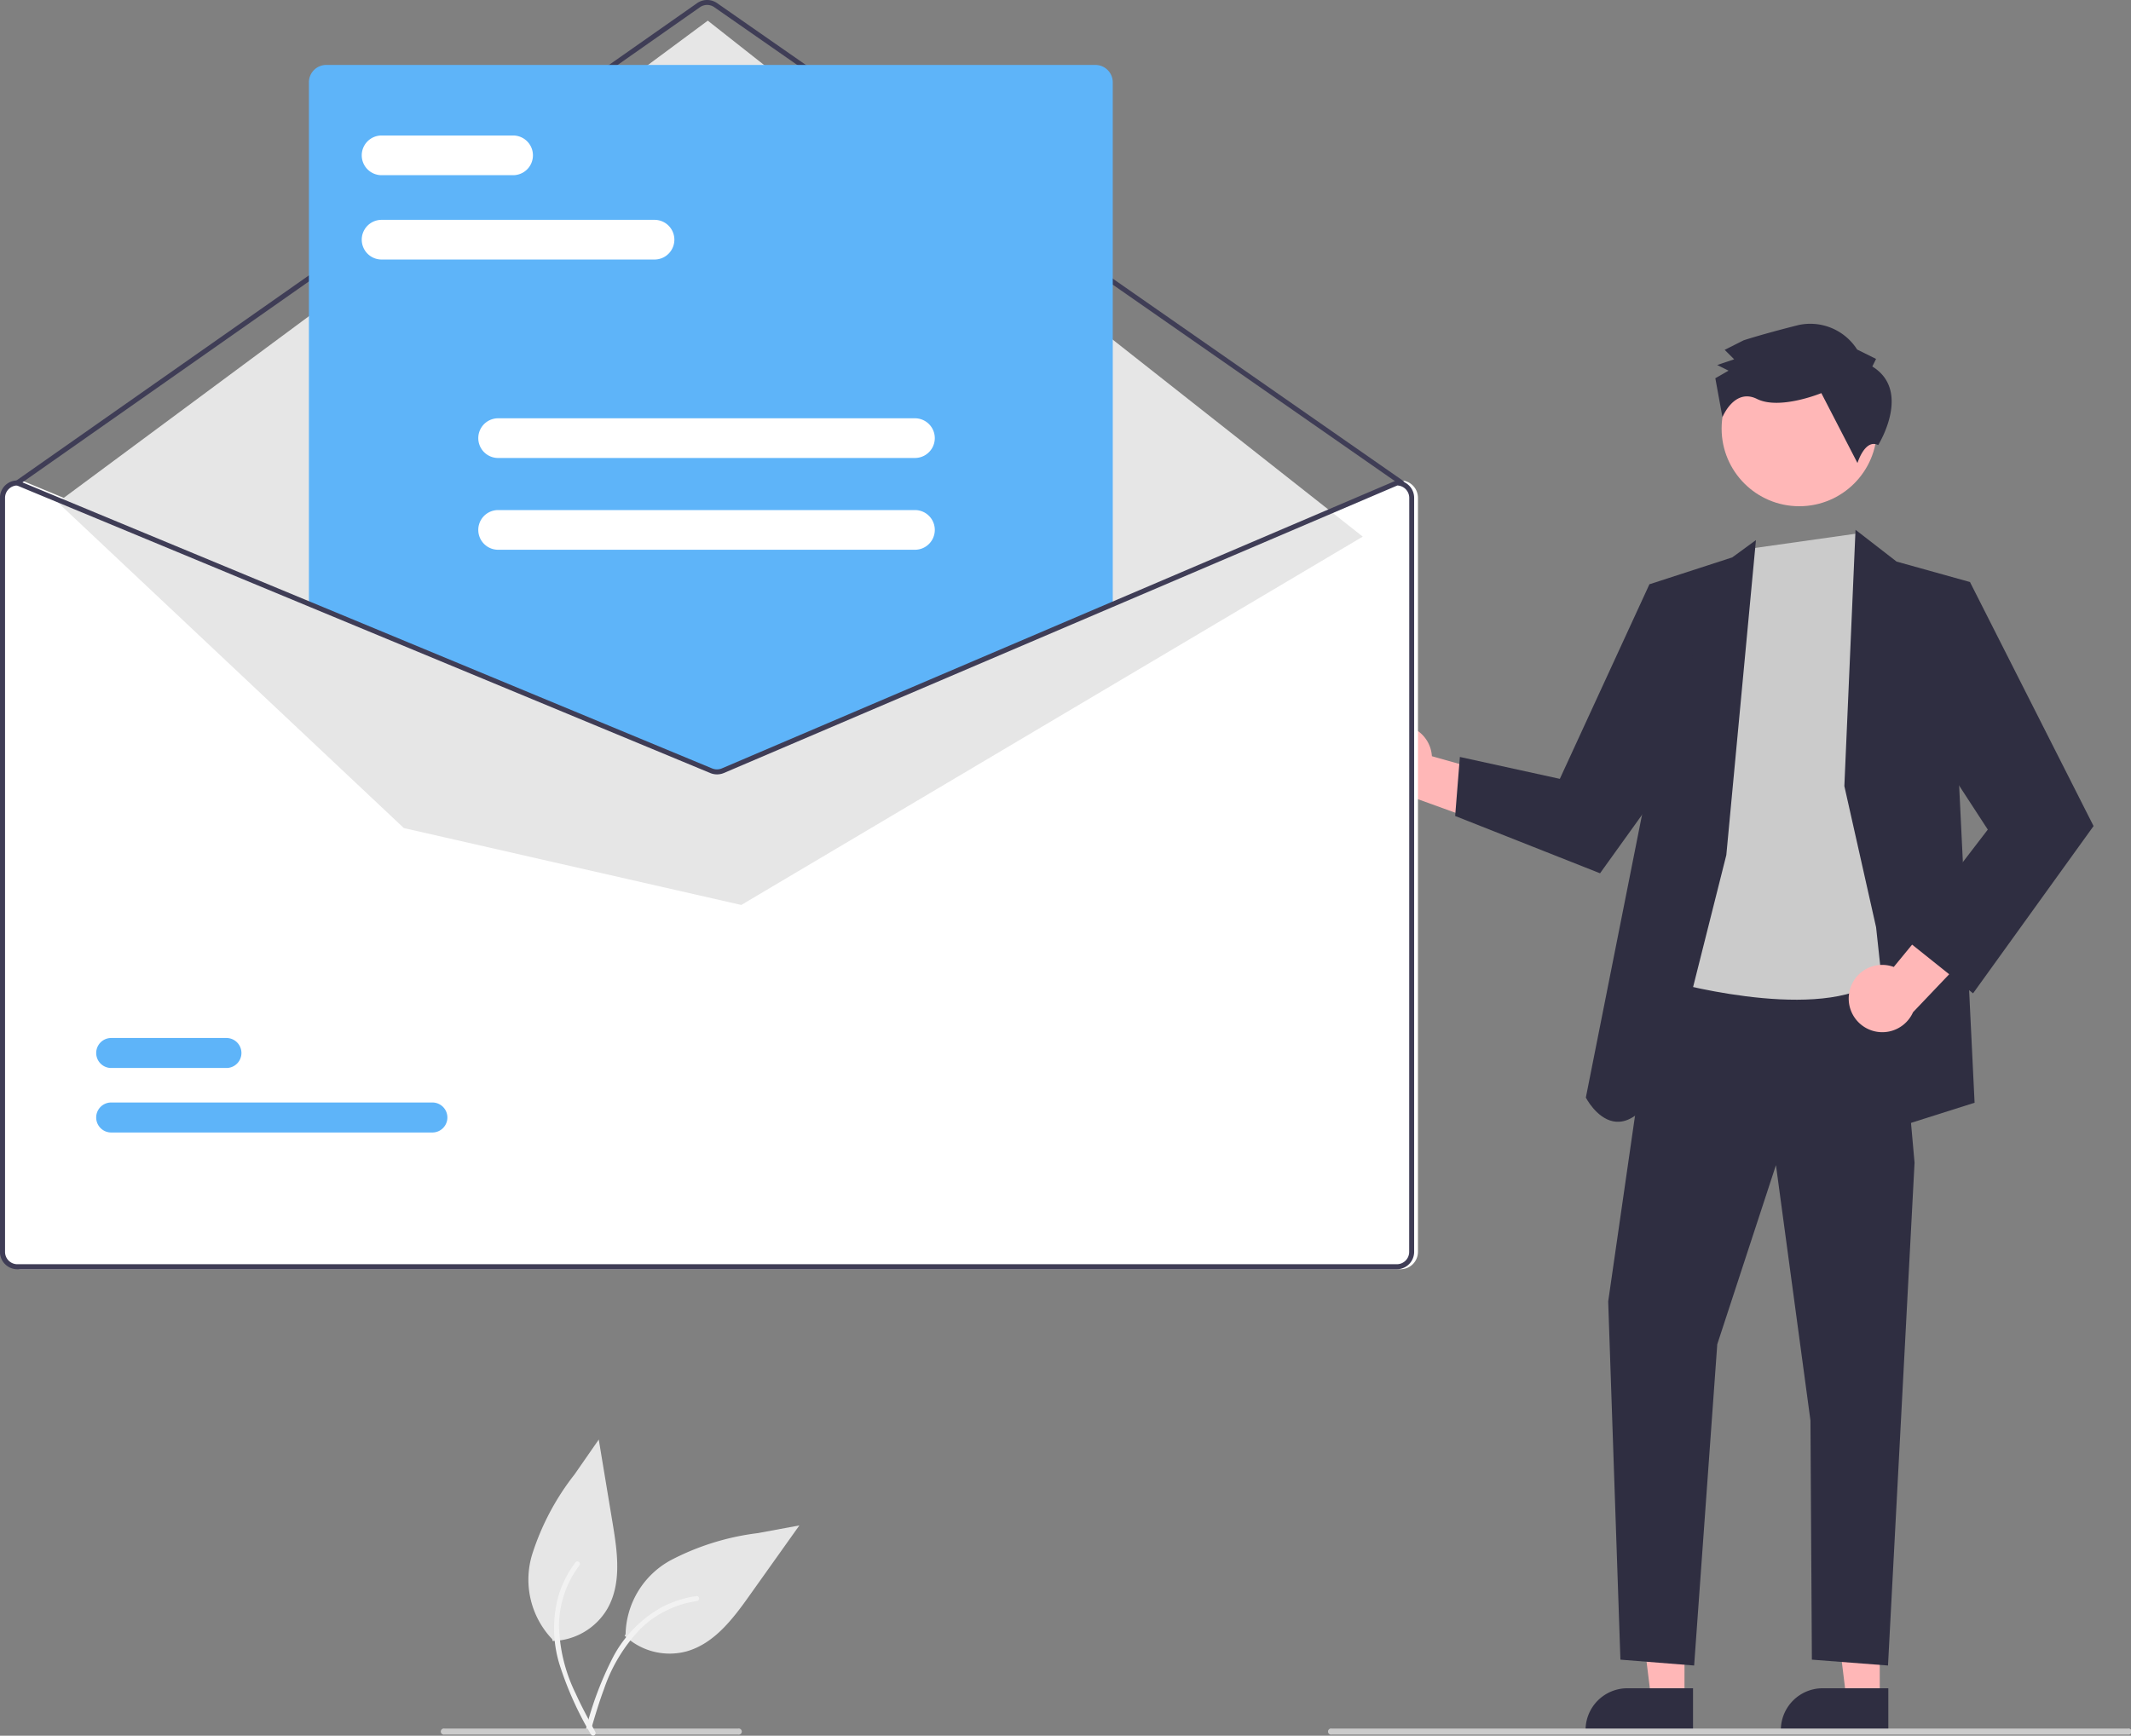 <svg xmlns="http://www.w3.org/2000/svg" width="138.204" height="112.589" viewBox="0 0 138.204 112.589">
  <rect x="0" y="0" width="138.204" height="112.589" fill="#808080" stroke="none"/>
  <g id="undraw_Envelope_re_f5j4" transform="translate(0 0)">
    <path id="Path_461" data-name="Path 461" d="M454.389,674.373a4.236,4.236,0,0,0,4.027,1.017c1.8-.511,3.021-2.134,4.1-3.659l3.207-4.508-2.7.5a16.489,16.489,0,0,0-5.629,1.75,5.6,5.6,0,0,0-2.942,4.814" transform="translate(-413.88 -568.274)" fill="#e6e6e6"/>
    <path id="Path_462" data-name="Path 462" d="M441.59,699.2a21.906,21.906,0,0,1,1.788-4.728,7.934,7.934,0,0,1,3.1-3.17,6.921,6.921,0,0,1,2.279-.741c.208-.029.242.294.035.323a6.579,6.579,0,0,0-3.66,1.8,10.534,10.534,0,0,0-2.37,3.916c-.325.869-.587,1.759-.848,2.649a.168.168,0,0,1-.186.136.164.164,0,0,1-.136-.186Z" transform="translate(-403.593 -587.029)" fill="#f2f2f2"/>
    <path id="패스_1687" data-name="패스 1687" d="M700.519,402.806a2.168,2.168,0,0,1,2.672,1.977l7.416,2.085-3.026,2.621L701,407.107a2.179,2.179,0,0,1-.483-4.3Z" transform="translate(-610.327 -355.73)" fill="#ffb7b7"/>
    <path id="패스_1688" data-name="패스 1688" d="M543.3,527.172H541.14l-1.028-8.337h3.19Z" transform="translate(-434.054 -416.955)" fill="#ffb7b7"/>
    <path id="패스_1689" data-name="패스 1689" d="M778.732,723.815h-6.97v-.088a2.713,2.713,0,0,1,2.713-2.713h4.257Z" transform="translate(-668.932 -611.502)" fill="#2f2e41"/>
    <path id="패스_1690" data-name="패스 1690" d="M607.8,527.172h-2.162l-1.028-8.337h3.19Z" transform="translate(-485.89 -416.955)" fill="#ffb7b7"/>
    <path id="패스_1691" data-name="패스 1691" d="M843.233,723.815h-6.97v-.088a2.713,2.713,0,0,1,2.713-2.713h4.257Z" transform="translate(-720.768 -611.502)" fill="#2f2e41"/>
    <path id="패스_1692" data-name="패스 1692" d="M534.332,312.983l-3.184,22.054.793,23.236,4.781.381,1.5-20.839,3.806-11.62,2.238,16.564.092,15.514,4.937.381,1.722-32.616-1.267-14.185Z" transform="translate(-426.85 -250.617)" fill="#2f2e41"/>
    <circle id="타원_168" data-name="타원 168" cx="5.037" cy="5.037" r="5.037" transform="translate(111.654 22.764)" fill="#ffb7b7"/>
    <path id="패스_1693" data-name="패스 1693" d="M803.784,340.555l-5.561,28.014s9.362,2.687,13.464.206,2.264-10.138,2.264-10.138l-.751-13.03-1.388-3.3-1.178-2.72Z" transform="translate(-690.198 -304.978)" fill="#cbcbcb"/>
    <path id="패스_1694" data-name="패스 1694" d="M780.963,362.156l1.921-20.429-1.536,1.122-5.371,1.744-.368,14.383-3.757,18.914s2.686,5.241,6.014-3.429Z" transform="translate(-669.004 -306.693)" fill="#2f2e41"/>
    <path id="패스_1695" data-name="패스 1695" d="M495.788,195.158l-2.585-2.151-5.81,12.621-6.483-1.42-.306,3.829L490,211.754l6.4-8.911Z" transform="translate(-386.231 -155.107)" fill="#2f2e41"/>
    <path id="패스_1696" data-name="패스 1696" d="M609.144,191.631l.724-16.626,2.664,2.063,4.758,1.326-.7,13.237,1,20.54-4.988,1.58-1.4-12.961Z" transform="translate(-489.53 -140.64)" fill="#2f2e41"/>
    <path id="패스_1697" data-name="패스 1697" d="M858.715,460.029a2.167,2.167,0,0,1,2.884-1.652l4.889-5.953,1.184,3.824-4.824,5.067a2.179,2.179,0,0,1-4.133-1.286Z" transform="translate(-738.781 -395.654)" fill="#ffb7b7"/>
    <path id="패스_1698" data-name="패스 1698" d="M630.023,194.112l3.186-1.846,8.016,15.829-7.815,10.852-4.458-3.564,5.413-7.058-4.933-7.581Z" transform="translate(-505.449 -154.512)" fill="#2f2e41"/>
    <path id="패스_1699" data-name="패스 1699" d="M824.8,272.936l.244-.491-1.229-.61a3.6,3.6,0,0,0-3.808-1.586c-2.453.62-3.556.991-3.556.991l-1.226.617.615.612-1.1.371.737.366-.858.493.462,2.527s.767-1.917,2.241-1.184,4.172-.379,4.172-.379l2.343,4.535s.483-1.59,1.345-1.166C825.18,278.032,827.382,274.525,824.8,272.936Z" transform="translate(-703.373 -249.163)" fill="#2f2e41"/>
    <path id="패스_1700" data-name="패스 1700" d="M339.912,322.019h-.032l-18.472,7.888L296.134,340.7a.815.815,0,0,1-.624,0l-26.075-10.818-18.926-7.852-.029-.013h-.032a1.128,1.128,0,0,0-1.126,1.126v48.916a1.128,1.128,0,0,0,1.126,1.126h89.465a1.128,1.128,0,0,0,1.126-1.126V323.145A1.128,1.128,0,0,0,339.912,322.019Z" transform="translate(-249.079 -290.855)" fill="#fff"/>
    <path id="패스_1701" data-name="패스 1701" d="M342.955,194.8a.16.16,0,0,1-.092-.029l-44.5-30.991a.807.807,0,0,0-.922,0l-44.18,30.989a.161.161,0,1,1-.185-.264l44.18-30.989a1.13,1.13,0,0,1,1.29,0l44.5,30.991a.161.161,0,0,1-.092.293Z" transform="translate(-252.042 -163.315)" fill="#3f3d56"/>
    <path id="패스_1702" data-name="패스 1702" d="M19.063,38.063,61.223,6.817,103.7,40.286,63.395,64.18,41.511,59.192Z" transform="translate(-15.32 -5.478)" fill="#e6e6e6"/>
    <path id="패스_1703" data-name="패스 1703" d="M301.654,529.457H280.826a.973.973,0,0,1,0-1.946h20.831a.973.973,0,0,1,0,1.946Z" transform="translate(-273.615 -455.996)" fill="#5eb4f9"/>
    <path id="패스_1704" data-name="패스 1704" d="M288.3,508.151h-7.473a.973.973,0,1,1,0-1.946H288.3a.973.973,0,1,1,0,1.946Z" transform="translate(-273.615 -438.874)" fill="#5eb4f9"/>
    <path id="패스_1705" data-name="패스 1705" d="M376.574,230.539a1.217,1.217,0,0,1-.462-.09l-26-10.789V185.89a1.128,1.128,0,0,1,1.126-1.126h49.881a1.128,1.128,0,0,1,1.126,1.126v33.794l-.049.021L377.05,230.443A1.225,1.225,0,0,1,376.574,230.539Z" transform="translate(-330.078 -180.552)" fill="#5eb4f9"/>
    <path id="패스_1706" data-name="패스 1706" d="M338.682,322.019h-.032l-18.472,7.888L294.9,340.7a.815.815,0,0,1-.624,0L268.2,329.884l-18.926-7.852-.029-.013h-.032a1.128,1.128,0,0,0-1.126,1.126v48.916a1.128,1.128,0,0,0,1.126,1.126h89.465a1.128,1.128,0,0,0,1.126-1.126V323.146a1.128,1.128,0,0,0-1.126-1.126Zm.8,50.042a.8.8,0,0,1-.8.8H249.218a.8.8,0,0,1-.8-.8V323.146a.806.806,0,0,1,.774-.8l19.018,7.891L294.156,341a1.146,1.146,0,0,0,.875,0l25.147-10.739,18.537-7.915a.807.807,0,0,1,.772.8Z" transform="translate(-248.091 -290.855)" fill="#3f3d56"/>
    <path id="패스_1707" data-name="패스 1707" d="M386.555,238.513h-17.7a1.287,1.287,0,1,1,0-2.575h17.7a1.287,1.287,0,1,1,0,2.575Z" transform="translate(-344.107 -221.678)" fill="#fff"/>
    <path id="패스_1708" data-name="패스 1708" d="M377.383,210.652h-8.528a1.287,1.287,0,1,1,0-2.575h8.528a1.287,1.287,0,1,1,0,2.575Z" transform="translate(-344.107 -199.288)" fill="#fff"/>
    <path id="패스_1709" data-name="패스 1709" d="M434.375,304.068H407.343a1.287,1.287,0,1,1,0-2.575h27.032a1.287,1.287,0,0,1,0,2.574Z" transform="translate(-375.037 -274.36)" fill="#fff"/>
    <path id="패스_1710" data-name="패스 1710" d="M434.375,334.387H407.343a1.287,1.287,0,0,1,0-2.575h27.032a1.287,1.287,0,0,1,0,2.575Z" transform="translate(-375.037 -298.726)" fill="#fff"/>
    <path id="패스_1711" data-name="패스 1711" d="M738.749,734.708H687.105a.2.2,0,1,1,0-.393h51.644a.2.2,0,1,1,0,.393Z" transform="translate(-600.741 -622.191)" fill="#cbcbcb"/>
    <path id="패스_1712" data-name="패스 1712" d="M413.152,734.708H394.1a.2.2,0,1,1,0-.393h19.047a.2.2,0,1,1,0,.393Z" transform="translate(-365.275 -622.191)" fill="#cbcbcb"/>
    <path id="Path_461-2" data-name="Path 461" d="M424.3,651.923a4.236,4.236,0,0,0,3.573-2.119c.916-1.631.637-3.643.33-5.489l-.905-5.458-1.567,2.257a16.487,16.487,0,0,0-2.757,5.21,5.6,5.6,0,0,0,1.309,5.487" transform="translate(-388.466 -545.478)" fill="#e6e6e6"/>
    <path id="Path_462-2" data-name="Path 462" d="M433.479,690.346a21.9,21.9,0,0,1-2.066-4.613,7.936,7.936,0,0,1-.038-4.433,6.921,6.921,0,0,1,1.093-2.133c.127-.167.379.038.253.2a6.579,6.579,0,0,0-1.326,3.857,10.533,10.533,0,0,0,1.081,4.448c.382.845.824,1.661,1.267,2.476a.168.168,0,0,1-.036.227.163.163,0,0,1-.227-.036Z" transform="translate(-395.144 -577.824)" fill="#f2f2f2"/>
  </g>
</svg>
